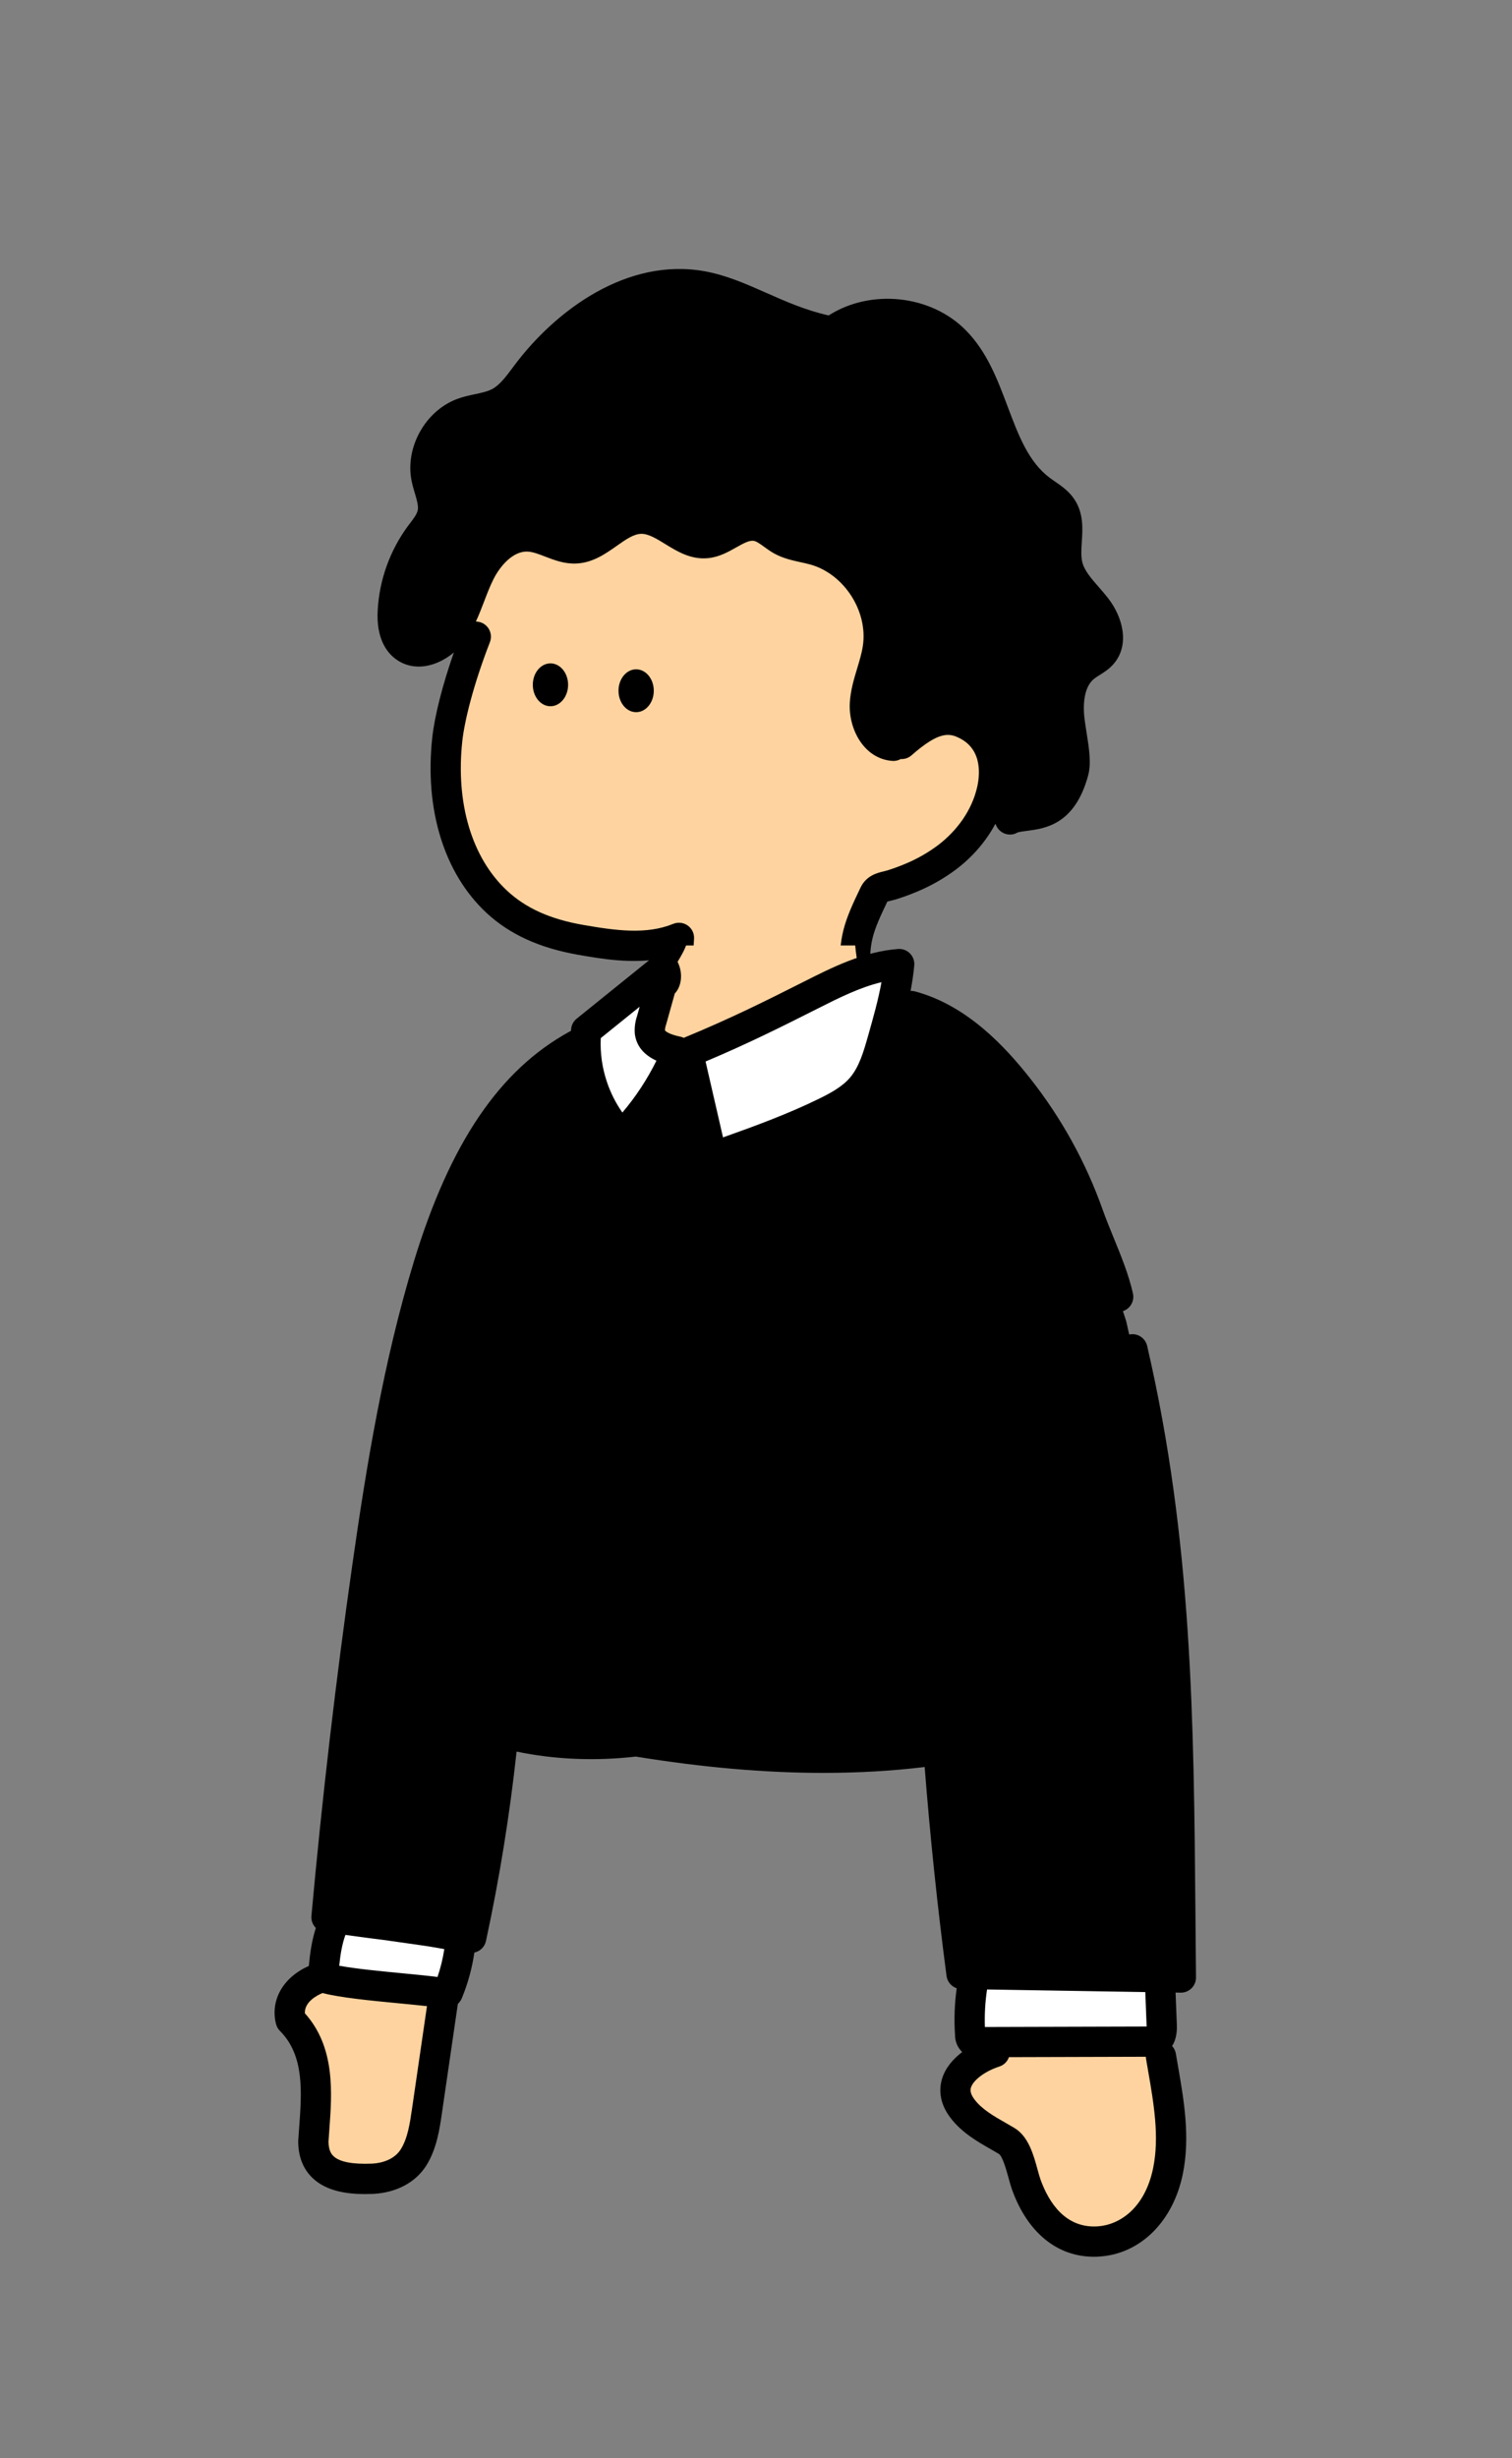 <svg width="160" height="260" viewBox="0 0 160 260" fill="none" xmlns="http://www.w3.org/2000/svg">
<rect x="0" y="0" width="160" height="260" fill="#808080" stroke="none"/>
<path d="M94.53 78.886C92.533 78.739 91.397 76.392 91.52 74.398C91.642 72.403 92.586 70.542 92.882 68.563C93.562 64.123 90.538 59.411 86.216 58.182C85.034 57.846 83.768 57.736 82.693 57.142C81.797 56.643 81.05 55.808 80.045 55.632C78.192 55.291 76.666 57.232 74.792 57.44C72.304 57.707 70.381 54.856 67.877 54.862C65.29 54.862 63.501 57.88 60.92 58.003C59.189 58.086 57.642 56.827 55.912 56.742C53.674 56.635 51.816 58.51 50.802 60.507C49.789 62.504 49.288 64.76 48.04 66.622C46.898 68.323 44.514 69.635 42.85 68.44C41.701 67.619 41.48 66.008 41.562 64.6C41.73 61.712 42.73 58.934 44.44 56.6C44.973 55.891 45.565 55.192 45.757 54.334C46.024 53.07 45.373 51.814 45.117 50.544C44.554 47.744 46.288 44.662 48.973 43.686C50.242 43.227 51.661 43.192 52.85 42.555C54.04 41.918 54.882 40.71 55.709 39.606C60.085 33.76 67.096 28.976 74.28 30.272C78.688 31.072 82.546 34.04 88.029 35.072C91.845 32.238 97.725 32.672 101.064 36.067C105.376 40.43 105.208 48.163 110.13 51.832C110.914 52.419 111.826 52.899 112.362 53.715C113.501 55.448 112.474 57.803 112.962 59.822C113.389 61.574 114.877 62.822 115.984 64.246C117.09 65.67 117.8 67.827 116.618 69.19C116.104 69.782 115.338 70.083 114.733 70.579C113.245 71.795 112.949 73.96 113.133 75.872C113.317 77.784 113.978 80.214 113.6 81.6C112.077 87.235 108.554 85.798 106.882 86.667" fill="black"/>
<path d="M50.666 66.933C49.066 69.333 48.799 72.266 47.999 75.199C47.999 76.042 44.756 87.423 52.266 94.933C54.932 97.599 58.399 98.666 61.999 99.466C65.228 99.965 68.756 100.466 71.866 99.199C71.687 101.975 71.66 103.957 71.788 106.735L90.532 104.799C90.226 101.151 90.954 97.869 92.54 94.567C92.898 93.821 93.674 93.829 94.439 93.586C95.116 93.373 95.788 93.127 96.444 92.85C97.78 92.295 99.042 91.578 100.204 90.717C102.503 88.981 104.292 86.543 104.967 83.717C105.578 81.154 105.148 78.103 102.287 76.661C100.282 75.647 98.482 76.007 95.423 78.695L94.522 78.887C92.524 78.741 91.388 76.394 91.511 74.399C91.634 72.405 92.578 70.543 92.874 68.565C93.554 64.125 90.53 59.413 86.207 58.183C85.026 57.847 83.759 57.738 82.684 57.143C81.788 56.645 81.042 55.81 80.036 55.634C78.183 55.293 76.658 57.234 74.783 57.442C72.295 57.709 70.372 54.858 67.868 54.863C65.282 54.863 63.492 57.882 60.911 58.005C59.18 58.087 57.634 56.829 55.903 56.743C53.666 56.637 51.807 58.511 50.794 60.509C49.78 62.506 49.279 64.762 48.031 66.623" fill="#FFD39F"/>
<path fill-rule="evenodd" clip-rule="evenodd" d="M105.463 87.407C105.748 87.954 106.306 88.268 106.884 88.268C107.135 88.268 107.386 88.21 107.623 88.076C107.797 87.985 108.247 87.927 108.653 87.875L108.653 87.875L108.684 87.871L108.688 87.871C110.58 87.628 113.741 87.222 115.148 82.012C115.499 80.729 115.238 79.097 114.986 77.516L114.986 77.516L114.983 77.498C114.882 76.86 114.786 76.255 114.732 75.711C114.65 74.858 114.586 72.764 115.754 71.81C115.904 71.684 116.103 71.559 116.317 71.425L116.359 71.399L116.366 71.395C116.836 71.1 117.367 70.767 117.834 70.231C119.596 68.199 118.812 65.263 117.252 63.258C116.932 62.847 116.596 62.46 116.268 62.087L116.263 62.081C115.481 61.187 114.745 60.346 114.524 59.439C114.38 58.842 114.426 58.1 114.476 57.314C114.567 55.9 114.668 54.295 113.706 52.831C113.13 51.954 112.338 51.41 111.64 50.93L111.639 50.93L111.536 50.858C111.387 50.755 111.238 50.651 111.092 50.543C108.835 48.861 107.768 46.026 106.638 43.022L106.636 43.018C105.562 40.159 104.45 37.204 102.21 34.938C98.498 31.164 92.138 30.522 87.69 33.362C85.273 32.824 83.154 31.888 81.1 30.98L81.087 30.975C78.911 30.012 76.858 29.106 74.57 28.69C66.327 27.204 58.764 32.855 54.434 38.639L54.247 38.89L54.245 38.893C53.576 39.79 52.886 40.717 52.1 41.138C51.599 41.407 50.949 41.546 50.261 41.692L50.26 41.692C49.671 41.818 49.06 41.948 48.431 42.175C45.028 43.412 42.842 47.306 43.554 50.855C43.644 51.311 43.77 51.732 43.892 52.143L43.895 52.15C44.112 52.883 44.3 53.515 44.202 53.98C44.109 54.4 43.746 54.875 43.362 55.379L43.356 55.386L43.154 55.652C41.258 58.239 40.156 61.3 39.97 64.503C39.791 67.548 40.935 69.031 41.922 69.738C42.844 70.399 43.959 70.636 45.146 70.423C46.15 70.242 47.162 69.735 48.027 69.008C46.83 72.431 45.999 75.681 45.743 78C44.911 85.619 46.999 92.376 51.474 96.544C53.908 98.808 57.068 100.256 61.135 100.974C63.652 101.414 66.916 101.982 70.122 101.363C70.068 102.651 70.087 103.595 70.172 105.472C70.212 106.331 70.919 107 71.77 107H71.77C71.796 107 71.82 107 71.847 106.99C72.73 106.95 73.412 106.2 73.372 105.318C73.244 102.566 73.274 101.974 73.444 99.291C73.479 98.742 73.228 98.211 72.78 97.891C72.332 97.571 71.751 97.502 71.242 97.71C68.428 98.859 65.25 98.441 61.687 97.819C58.202 97.206 55.65 96.056 53.655 94.2C49.924 90.728 48.202 84.95 48.924 78.35C49.143 76.374 50.023 72.595 51.842 67.918C52.162 67.094 51.754 66.166 50.93 65.846C50.742 65.773 50.548 65.738 50.358 65.737C50.69 65.022 50.967 64.299 51.239 63.588C51.559 62.751 51.86 61.964 52.234 61.228C52.932 59.85 54.298 58.263 55.836 58.338C56.388 58.364 57.02 58.607 57.687 58.866L57.703 58.872C58.662 59.241 59.75 59.66 60.999 59.599C62.726 59.519 64.067 58.576 65.251 57.744L65.263 57.735C66.234 57.05 67.071 56.46 67.884 56.46H67.887C68.636 56.46 69.484 56.98 70.38 57.532C71.671 58.327 73.132 59.226 74.972 59.028C76.122 58.903 77.068 58.37 77.906 57.898C78.65 57.479 79.292 57.119 79.775 57.207C80.068 57.258 80.458 57.54 80.868 57.839L80.874 57.843C81.182 58.066 81.529 58.318 81.924 58.538C82.863 59.055 83.858 59.274 84.738 59.466C85.106 59.546 85.455 59.623 85.783 59.716C89.338 60.727 91.866 64.666 91.306 68.322C91.191 69.082 90.959 69.855 90.711 70.674L90.707 70.688C90.364 71.825 90.009 73.002 89.93 74.295C89.756 77.098 91.426 80.258 94.42 80.476C94.743 80.501 95.051 80.427 95.315 80.28C95.719 80.303 96.132 80.173 96.46 79.884C99.39 77.308 100.46 77.524 101.55 78.076C104.049 79.338 103.665 82.17 103.382 83.335C102.833 85.647 101.35 87.812 99.222 89.42C98.166 90.204 97.017 90.858 95.793 91.364C95.188 91.62 94.561 91.85 93.926 92.05C93.83 92.081 93.721 92.108 93.607 92.136L93.607 92.136L93.513 92.159C92.825 92.324 91.676 92.602 91.068 93.863C89.409 97.316 88.628 99.156 88.966 103.172C89.036 104.007 89.737 104.639 90.558 104.639C90.604 104.639 90.649 104.636 90.697 104.626C91.577 104.554 92.23 103.778 92.156 102.898C91.889 99.762 92.364 98.559 93.897 95.359C93.973 95.335 94.08 95.308 94.179 95.284C94.209 95.277 94.238 95.27 94.265 95.263C94.452 95.218 94.665 95.164 94.886 95.095C95.614 94.868 96.337 94.602 97.028 94.311C98.484 93.708 99.865 92.924 101.14 91.978C102.931 90.626 104.365 88.952 105.343 87.106C105.372 87.208 105.412 87.309 105.463 87.407ZM93.124 74.492C93.052 75.694 93.666 77.136 94.579 77.278C98.645 73.796 101.027 74.226 102.99 75.218C106.094 76.786 107.436 80.18 106.492 84.079C106.398 84.472 106.285 84.862 106.152 85.246C106.833 84.894 107.567 84.799 108.276 84.708L108.278 84.708C109.915 84.498 111.207 84.331 112.058 81.183C112.228 80.557 112.002 79.15 111.821 78.02L111.82 78.015C111.714 77.354 111.604 76.671 111.543 76.028C111.26 73.098 112.034 70.722 113.724 69.343C114.042 69.082 114.37 68.876 114.66 68.698L114.694 68.676C114.991 68.49 115.269 68.315 115.415 68.143C115.932 67.546 115.471 66.191 114.724 65.231C114.465 64.898 114.175 64.565 113.868 64.213L113.86 64.204C112.903 63.114 111.82 61.876 111.412 60.202C111.154 59.13 111.22 58.063 111.282 57.119C111.348 56.071 111.404 55.167 111.031 54.596C110.799 54.244 110.327 53.919 109.826 53.575C109.607 53.426 109.388 53.274 109.178 53.116C106.17 50.874 104.884 47.458 103.642 44.154C102.642 41.492 101.695 38.98 99.932 37.194C97.17 34.386 92.159 34.004 88.991 36.359C88.634 36.626 88.18 36.73 87.74 36.647C84.687 36.071 82.087 34.924 79.796 33.911C77.799 33.028 75.914 32.196 74.002 31.847C69.543 31.042 62.73 32.908 56.996 40.564L56.815 40.807C55.978 41.932 55.028 43.204 53.612 43.964C52.714 44.447 51.767 44.65 50.93 44.826L50.878 44.837L50.878 44.837C50.39 44.942 49.929 45.041 49.522 45.188C47.58 45.892 46.284 48.202 46.69 50.228C46.754 50.54 46.852 50.879 46.959 51.236L46.961 51.242C47.259 52.249 47.596 53.386 47.327 54.663C47.076 55.786 46.452 56.604 45.9 57.327L45.724 57.559C44.204 59.634 43.316 62.103 43.164 64.69C43.092 65.911 43.319 66.802 43.786 67.135C43.922 67.234 44.148 67.351 44.578 67.274C45.316 67.14 46.196 66.506 46.716 65.727C47.356 64.773 47.788 63.648 48.244 62.456L48.25 62.442L48.255 62.427L48.255 62.427L48.255 62.427C48.59 61.557 48.935 60.658 49.38 59.78C50.567 57.442 52.93 54.994 55.994 55.14C57.059 55.194 58.003 55.556 58.833 55.876L58.842 55.879L58.862 55.887C59.619 56.179 60.268 56.431 60.85 56.402C61.652 56.364 62.51 55.76 63.422 55.117L63.423 55.116L63.423 55.116C64.66 54.244 66.061 53.258 67.884 53.258H67.895C69.546 53.258 70.882 54.079 72.06 54.804L72.071 54.811C73.043 55.408 73.882 55.924 74.628 55.844C75.122 55.788 75.711 55.458 76.338 55.106C77.404 54.506 78.732 53.759 80.343 54.055C81.351 54.23 82.125 54.793 82.749 55.246L82.754 55.25L82.817 55.295C83.052 55.465 83.273 55.625 83.479 55.74C84.001 56.029 84.682 56.178 85.407 56.337L85.423 56.34L85.458 56.348L85.459 56.348C85.848 56.434 86.251 56.523 86.66 56.639C91.772 58.092 95.276 63.548 94.471 68.802C94.326 69.774 94.051 70.686 93.785 71.57L93.775 71.602C93.468 72.612 93.18 73.567 93.124 74.492ZM58.249 74.695C59.28 74.695 60.116 73.68 60.116 72.428C60.116 71.177 59.28 70.162 58.249 70.162C57.218 70.162 56.382 71.177 56.382 72.428C56.382 73.68 57.218 74.695 58.249 74.695ZM67.316 75.323C68.347 75.323 69.183 74.308 69.183 73.056C69.183 71.805 68.347 70.79 67.316 70.79C66.285 70.79 65.45 71.805 65.45 73.056C65.45 74.308 66.285 75.323 67.316 75.323Z" fill="black"/>
<g clip-path="url(#clip0_1123_38292)">
<path fill-rule="evenodd" clip-rule="evenodd" d="M90.499 99.999C90.739 102.692 91.84 108.777 95.939 107.865L96.379 108.532C96.179 112.711 94.062 115.657 90.744 118.711C87.374 121.764 83.075 123.599 78.539 123.921C74.539 124.215 70.286 123.257 67.294 120.575C64.302 117.892 62.728 114.175 64.71 110.988H64.998C65.899 111.015 66.728 110.543 67.491 110.063C68.051 109.709 68.266 108.563 68.462 107.517C68.606 106.748 68.739 106.034 68.992 105.727C69.792 104.689 72.187 101.239 72.598 99.996H90.499V99.999ZM105.384 216.815C102.816 217.644 99.683 220.175 101.856 223.023C102.842 224.32 104.245 225.122 105.637 225.918C105.93 226.086 106.223 226.254 106.512 226.426C107.464 226.991 107.894 228.562 108.256 229.886L108.256 229.886C108.379 230.335 108.494 230.755 108.618 231.098C109.866 234.522 112.29 237.332 116.266 237.066C120.309 236.799 122.824 233.356 123.592 229.644C124.381 225.822 123.614 221.289 122.962 217.434C122.927 217.227 122.892 217.023 122.858 216.82L105.384 216.815ZM30.76 213.669C30.227 211.536 31.827 209.936 33.694 209.24L46.947 211.229C47.464 215.723 46.422 219.533 45.179 223.267C44.976 223.878 44.853 224.518 44.73 225.156C44.525 226.223 44.32 227.282 43.75 228.187C42.838 229.632 41.182 230.344 39.411 230.432C36.611 230.547 33.16 230.184 33.16 226.469C33.188 226.031 33.221 225.585 33.254 225.133C33.546 221.18 33.871 216.78 30.76 213.669Z" fill="#FFD39F"/>
<path d="M53.254 183.404C52.532 190.644 51.404 197.836 49.868 204.948C48.532 204.353 47.089 204.03 45.628 204.001L42.161 203.774C39.452 203.444 37.276 203.116 34.566 202.788C35.689 190.401 37.129 178.046 38.886 165.721C40.414 154.988 42.193 144.252 45.35 133.881C48.156 124.665 52.606 115.134 61.057 110.513L62.041 108.99L70.241 102.377C70.734 103.19 70.356 104.244 70.062 103.977L68.956 107.929C68.812 108.334 68.756 108.766 68.785 109.196C68.966 110.438 70.446 110.95 71.673 111.209L72.801 111.31C78.009 109.177 81.932 107.201 85.852 105.222C88.806 103.732 91.857 102.214 95.158 101.961L96.417 106.401C101.134 107.665 104.793 111.3 107.74 115.022C110.953 119.086 113.473 123.652 115.201 128.534C116.169 131.262 117.7 134.332 118.332 137.153L119.174 139.734C124.438 162.401 124.716 185.892 124.966 209.164L101.75 208.782C100.721 200.945 99.91 193.086 99.318 185.201L98.286 185.236C87.934 186.556 77.318 185.452 67.318 184.182C62.014 184.82 56.596 184.422 51.564 182.801" fill="black"/>
<path fill-rule="evenodd" clip-rule="evenodd" d="M72.801 111.314L75.356 122.402L75.38 122.394L75.38 122.394C79.434 120.97 83.497 119.542 87.356 117.656C88.748 116.976 90.145 116.208 91.153 115.032C92.345 113.642 92.879 111.832 93.382 110.064L93.405 109.985C94.155 107.345 94.905 104.703 95.153 101.965C91.852 102.218 88.801 103.736 85.847 105.226L85.721 105.289C81.84 107.245 77.946 109.206 72.801 111.314ZM34.185 209.149C34.356 207.163 34.569 204.789 35.423 202.987L49.268 204.267C49.114 206.189 48.148 208.877 47.42 210.667C47.407 210.717 47.377 210.763 47.337 210.797C47.271 210.832 47.194 210.843 47.121 210.821C45.946 210.635 44.232 210.47 42.403 210.294C39.309 209.997 35.886 209.667 34.185 209.149ZM102.669 215.202C102.525 213.125 102.663 211.039 103.085 208.999L122.746 209.274L122.938 214.189C122.957 214.789 122.917 215.498 122.405 215.789C122.154 215.903 121.879 215.954 121.605 215.933L103.471 215.983C103.277 216.005 103.079 215.959 102.911 215.858C102.829 215.77 102.765 215.666 102.722 215.554C102.679 215.442 102.663 215.322 102.669 215.202ZM68.948 107.934L70.054 103.982C70.348 104.228 70.726 103.188 70.23 102.374L62.03 108.988C61.833 111.004 62.065 113.038 62.716 114.958C63.366 116.878 64.417 118.636 65.798 120.118C68.294 117.545 70.286 114.524 71.665 111.214C70.438 110.956 68.958 110.444 68.777 109.201C68.748 108.772 68.804 108.34 68.948 107.934Z" fill="white"/>
<path fill-rule="evenodd" clip-rule="evenodd" d="M75.353 124C75.087 124 74.82 123.934 74.583 123.803C74.183 123.584 73.897 123.203 73.796 122.76L73.019 119.386C72.478 128.504 71.865 137.661 71.269 146.571L71.243 146.962C70.457 158.727 69.645 170.877 69.01 182.817C79.628 184.451 89.002 184.737 97.608 183.692C96.486 167.873 96.24 151.97 96.881 136.173C96.916 135.29 97.663 134.602 98.545 134.64C99.428 134.674 100.116 135.421 100.079 136.304C99.121 159.912 100.156 183.754 103.156 207.194L123.345 207.525C123.338 206.709 123.331 205.897 123.324 205.087L123.324 205.073L123.323 205.049C123.316 204.169 123.308 203.293 123.3 202.421L123.3 202.401V202.401C123.135 182.318 122.979 163.345 118.273 143.069C118.073 142.208 118.609 141.349 119.471 141.149C120.329 140.949 121.191 141.485 121.391 142.346C126.173 162.967 126.332 182.111 126.5 202.376V202.376L126.5 202.394L126.502 202.603C126.52 204.759 126.538 206.932 126.561 209.133C126.567 209.565 126.396 209.981 126.089 210.285C125.793 210.584 125.385 210.752 124.964 210.752H124.937L124.4 210.743L124.532 214.122C124.545 214.538 124.576 215.561 124.031 216.392C124.233 216.612 124.376 216.891 124.43 217.208L124.477 217.483L124.519 217.726L124.556 217.946C124.584 218.108 124.612 218.27 124.641 218.432L124.643 218.445C125.293 222.188 125.965 226.058 125.158 229.965C124.123 234.963 120.675 238.376 116.371 238.659C116.166 238.677 115.961 238.683 115.761 238.683C111.886 238.683 108.755 236.149 107.115 231.645C106.969 231.24 106.843 230.787 106.713 230.309L106.709 230.295C106.52 229.607 106.089 228.036 105.694 227.803C105.411 227.635 105.129 227.472 104.843 227.309C103.401 226.485 101.766 225.549 100.582 223.992C99.299 222.312 99.395 220.797 99.7 219.824C100.052 218.698 100.854 217.763 101.821 217.032C101.81 217.022 101.8 217.012 101.789 217.002C101.776 216.989 101.763 216.976 101.75 216.962C101.516 216.714 101.334 216.429 101.217 216.109C101.113 215.832 101.062 215.538 101.062 215.24C100.952 213.586 101.011 211.926 101.236 210.287C100.672 210.096 100.243 209.597 100.161 208.978C99.199 201.648 98.427 194.277 97.847 186.886C94.398 187.302 90.829 187.508 87.119 187.508C80.946 187.508 74.375 186.935 67.279 185.783C62.976 186.277 58.683 186.094 54.665 185.256C53.935 191.968 52.849 198.697 51.425 205.287C51.292 205.914 50.799 206.383 50.197 206.511C49.961 208.126 49.532 209.705 48.919 211.221C48.82 211.497 48.66 211.746 48.448 211.949L46.764 223.5C46.519 225.188 46.212 227.287 45.105 229.044C43.983 230.823 41.938 231.911 39.492 232.034C39.209 232.044 38.911 232.052 38.602 232.052C36.783 232.052 34.559 231.778 33.068 230.348C32.068 229.388 31.559 228.084 31.559 226.474C31.559 226.442 31.559 226.407 31.561 226.375C31.587 225.956 31.619 225.527 31.652 225.093L31.657 225.02C31.935 221.274 32.22 217.399 29.628 214.804C29.423 214.599 29.279 214.343 29.207 214.06C28.577 211.541 29.965 209.127 32.681 207.927C32.803 206.624 32.986 205.247 33.422 203.909C33.094 203.584 32.91 203.122 32.956 202.628C34.076 190.263 35.532 177.764 37.286 165.479C38.769 155.066 40.585 143.972 43.804 133.399C47.63 120.876 52.865 113.156 60.281 109.1C60.326 109.076 60.372 109.053 60.418 109.034C60.424 108.965 60.43 108.897 60.437 108.828C60.48 108.402 60.69 108.007 61.026 107.738L69.226 101.124C69.586 100.836 70.05 100.714 70.504 100.794C70.957 100.874 71.354 101.143 71.594 101.538C72.296 102.687 72.2 104.263 71.407 105.074L70.487 108.362C70.482 108.379 70.477 108.396 70.472 108.412C70.466 108.429 70.461 108.446 70.456 108.463C70.397 108.631 70.368 108.804 70.368 108.98C70.418 109.052 70.728 109.378 71.994 109.644C72.12 109.671 72.24 109.712 72.354 109.766C77.364 107.705 81.247 105.751 85.004 103.856L85.127 103.795C88.049 102.32 91.364 100.648 95.031 100.368C95.5 100.331 95.962 100.504 96.292 100.84C96.623 101.176 96.788 101.64 96.746 102.107C96.663 103.018 96.529 103.916 96.359 104.802C96.514 104.796 96.671 104.813 96.828 104.855C102.404 106.348 106.441 110.807 108.991 114.028C112.319 118.239 114.916 122.94 116.705 127.999C117.018 128.881 117.394 129.801 117.791 130.773L117.791 130.773L117.828 130.863C118.625 132.812 119.447 134.828 119.889 136.802C120.081 137.663 119.54 138.519 118.679 138.714C118.561 138.74 118.444 138.754 118.327 138.754C117.593 138.754 116.935 138.247 116.767 137.503C116.383 135.791 115.612 133.903 114.865 132.076C114.457 131.082 114.039 130.052 113.689 129.071C112.017 124.34 109.591 119.948 106.481 116.015C104.215 113.148 100.66 109.196 95.999 107.946C95.88 107.914 95.768 107.869 95.664 107.814C95.434 108.688 95.189 109.552 94.947 110.406L94.943 110.419L94.921 110.496C94.428 112.23 93.812 114.384 92.367 116.07C91.183 117.451 89.596 118.339 88.058 119.088C84.116 121.014 79.948 122.48 75.916 123.896L75.884 123.907C75.711 123.971 75.532 124 75.353 124ZM36.553 204.643C36.186 205.655 36.012 206.773 35.898 207.904C37.65 208.227 40.223 208.475 42.551 208.699C43.911 208.829 45.215 208.955 46.298 209.091C46.624 208.13 46.864 207.145 47.016 206.144C46.885 206.121 46.754 206.098 46.623 206.075L46.623 206.075L46.569 206.066L46.455 206.046C45.766 205.925 45.117 205.811 44.558 205.74L40.601 205.178C39.462 205.039 38.644 204.928 37.891 204.825L37.891 204.825L37.5 204.772L37.315 204.747L37.315 204.747C37.064 204.713 36.814 204.678 36.553 204.643ZM34.128 210.792C33.607 211.007 32.212 211.699 32.26 212.93C35.494 216.523 35.138 221.347 34.85 225.251L34.849 225.255L34.847 225.29L34.847 225.29C34.816 225.705 34.785 226.117 34.761 226.519C34.772 227.546 35.157 227.914 35.286 228.038L35.287 228.039C35.924 228.652 37.292 228.919 39.348 228.836C40.724 228.767 41.842 228.22 42.399 227.335C43.142 226.159 43.373 224.583 43.596 223.059L43.599 223.039L45.182 212.179C44.323 212.083 43.346 211.989 42.333 211.891L42.245 211.883C39.192 211.59 36.044 211.286 34.128 210.792ZM51.071 184.308C51.224 184.357 51.378 184.406 51.533 184.453C50.868 190.716 49.884 197.001 48.604 203.17C48.116 203.092 47.617 203.004 47.124 202.916C46.356 202.78 45.63 202.652 44.988 202.57L41.036 202.007C41.025 202.004 41.014 202.002 41.004 202.002C39.785 201.852 38.937 201.736 38.14 201.627L37.937 201.599C37.422 201.527 36.9 201.455 36.281 201.375C37.377 189.567 38.78 177.652 40.452 165.93C41.916 155.644 43.708 144.698 46.862 134.332C50.192 123.433 54.558 116.498 60.525 112.673C60.663 113.617 60.888 114.551 61.2 115.468C61.928 117.618 63.08 119.548 64.626 121.207C64.925 121.527 65.344 121.711 65.781 121.716H65.797C66.229 121.716 66.645 121.54 66.946 121.228C68.032 120.109 69.023 118.917 69.915 117.658C69.36 127.139 68.723 136.683 68.103 145.966L68.077 146.358L68.05 146.756L68.05 146.758C67.263 158.552 66.45 170.732 65.812 182.712C61.021 183.123 56.288 182.627 52.052 181.263C51.644 181.132 51.471 181.031 51.402 180.983C51.376 180.826 51.407 180.474 51.422 180.316L51.423 180.3C52.553 168.169 53.688 156.041 54.823 143.911L54.824 143.902L54.978 142.263C55.314 138.687 55.274 134.289 51.991 132.017C51.263 131.513 50.266 131.695 49.764 132.423C49.26 133.151 49.442 134.148 50.17 134.649C52.09 135.975 52.044 139.255 51.791 141.964C50.604 154.641 49.418 167.321 48.236 180.001L48.236 180.003C48.177 180.638 48.079 181.698 48.666 182.663C49.255 183.631 50.319 184.065 51.071 184.308ZM74.663 112.27L76.511 120.296C79.93 119.086 83.404 117.803 86.65 116.216C87.796 115.656 89.087 114.976 89.935 113.99C90.924 112.835 91.391 111.203 91.841 109.624L91.863 109.547L91.868 109.529L91.868 109.529C92.415 107.599 92.941 105.746 93.276 103.88C90.964 104.435 88.735 105.558 86.564 106.654L86.442 106.715L86.416 106.728L86.416 106.728L86.416 106.728C82.888 108.505 79.249 110.338 74.663 112.27ZM121.251 217.531L106.766 217.572C106.606 218.029 106.242 218.409 105.745 218.568C104.262 219.048 103.003 219.979 102.75 220.781C102.702 220.933 102.577 221.336 103.123 222.053C103.915 223.093 105.134 223.792 106.427 224.531L106.645 224.655C106.874 224.786 107.101 224.917 107.326 225.051C108.831 225.943 109.365 227.892 109.794 229.46L109.795 229.464L109.821 229.557C109.926 229.936 110.024 230.29 110.118 230.549C110.982 232.92 112.726 235.691 116.155 235.469C118.409 235.32 121.129 233.627 122.022 229.32C122.707 226.008 122.087 222.44 121.487 218.989L121.486 218.981L121.449 218.765L121.448 218.763C121.389 218.42 121.33 218.08 121.273 217.741C121.261 217.671 121.254 217.601 121.251 217.531ZM121.195 210.69L104.451 210.415C104.25 211.728 104.174 213.056 104.222 214.384L121.337 214.336C121.337 214.306 121.337 214.274 121.334 214.24L121.195 210.69ZM64.229 114.444C63.719 112.938 63.498 111.375 63.573 109.796L67.69 106.474L67.415 107.455C67.21 108.055 67.13 108.679 67.175 109.314C67.178 109.349 67.182 109.383 67.187 109.418L67.189 109.431C67.368 110.642 68.13 111.564 69.463 112.183C68.49 114.154 67.285 115.988 65.861 117.666C65.168 116.682 64.621 115.602 64.229 114.444Z" fill="black"/>
</g>
<defs>
<clipPath id="clip0_1123_38292">
<rect width="160" height="160" fill="white" transform="translate(0 100)"/>
</clipPath>
</defs>
</svg>
